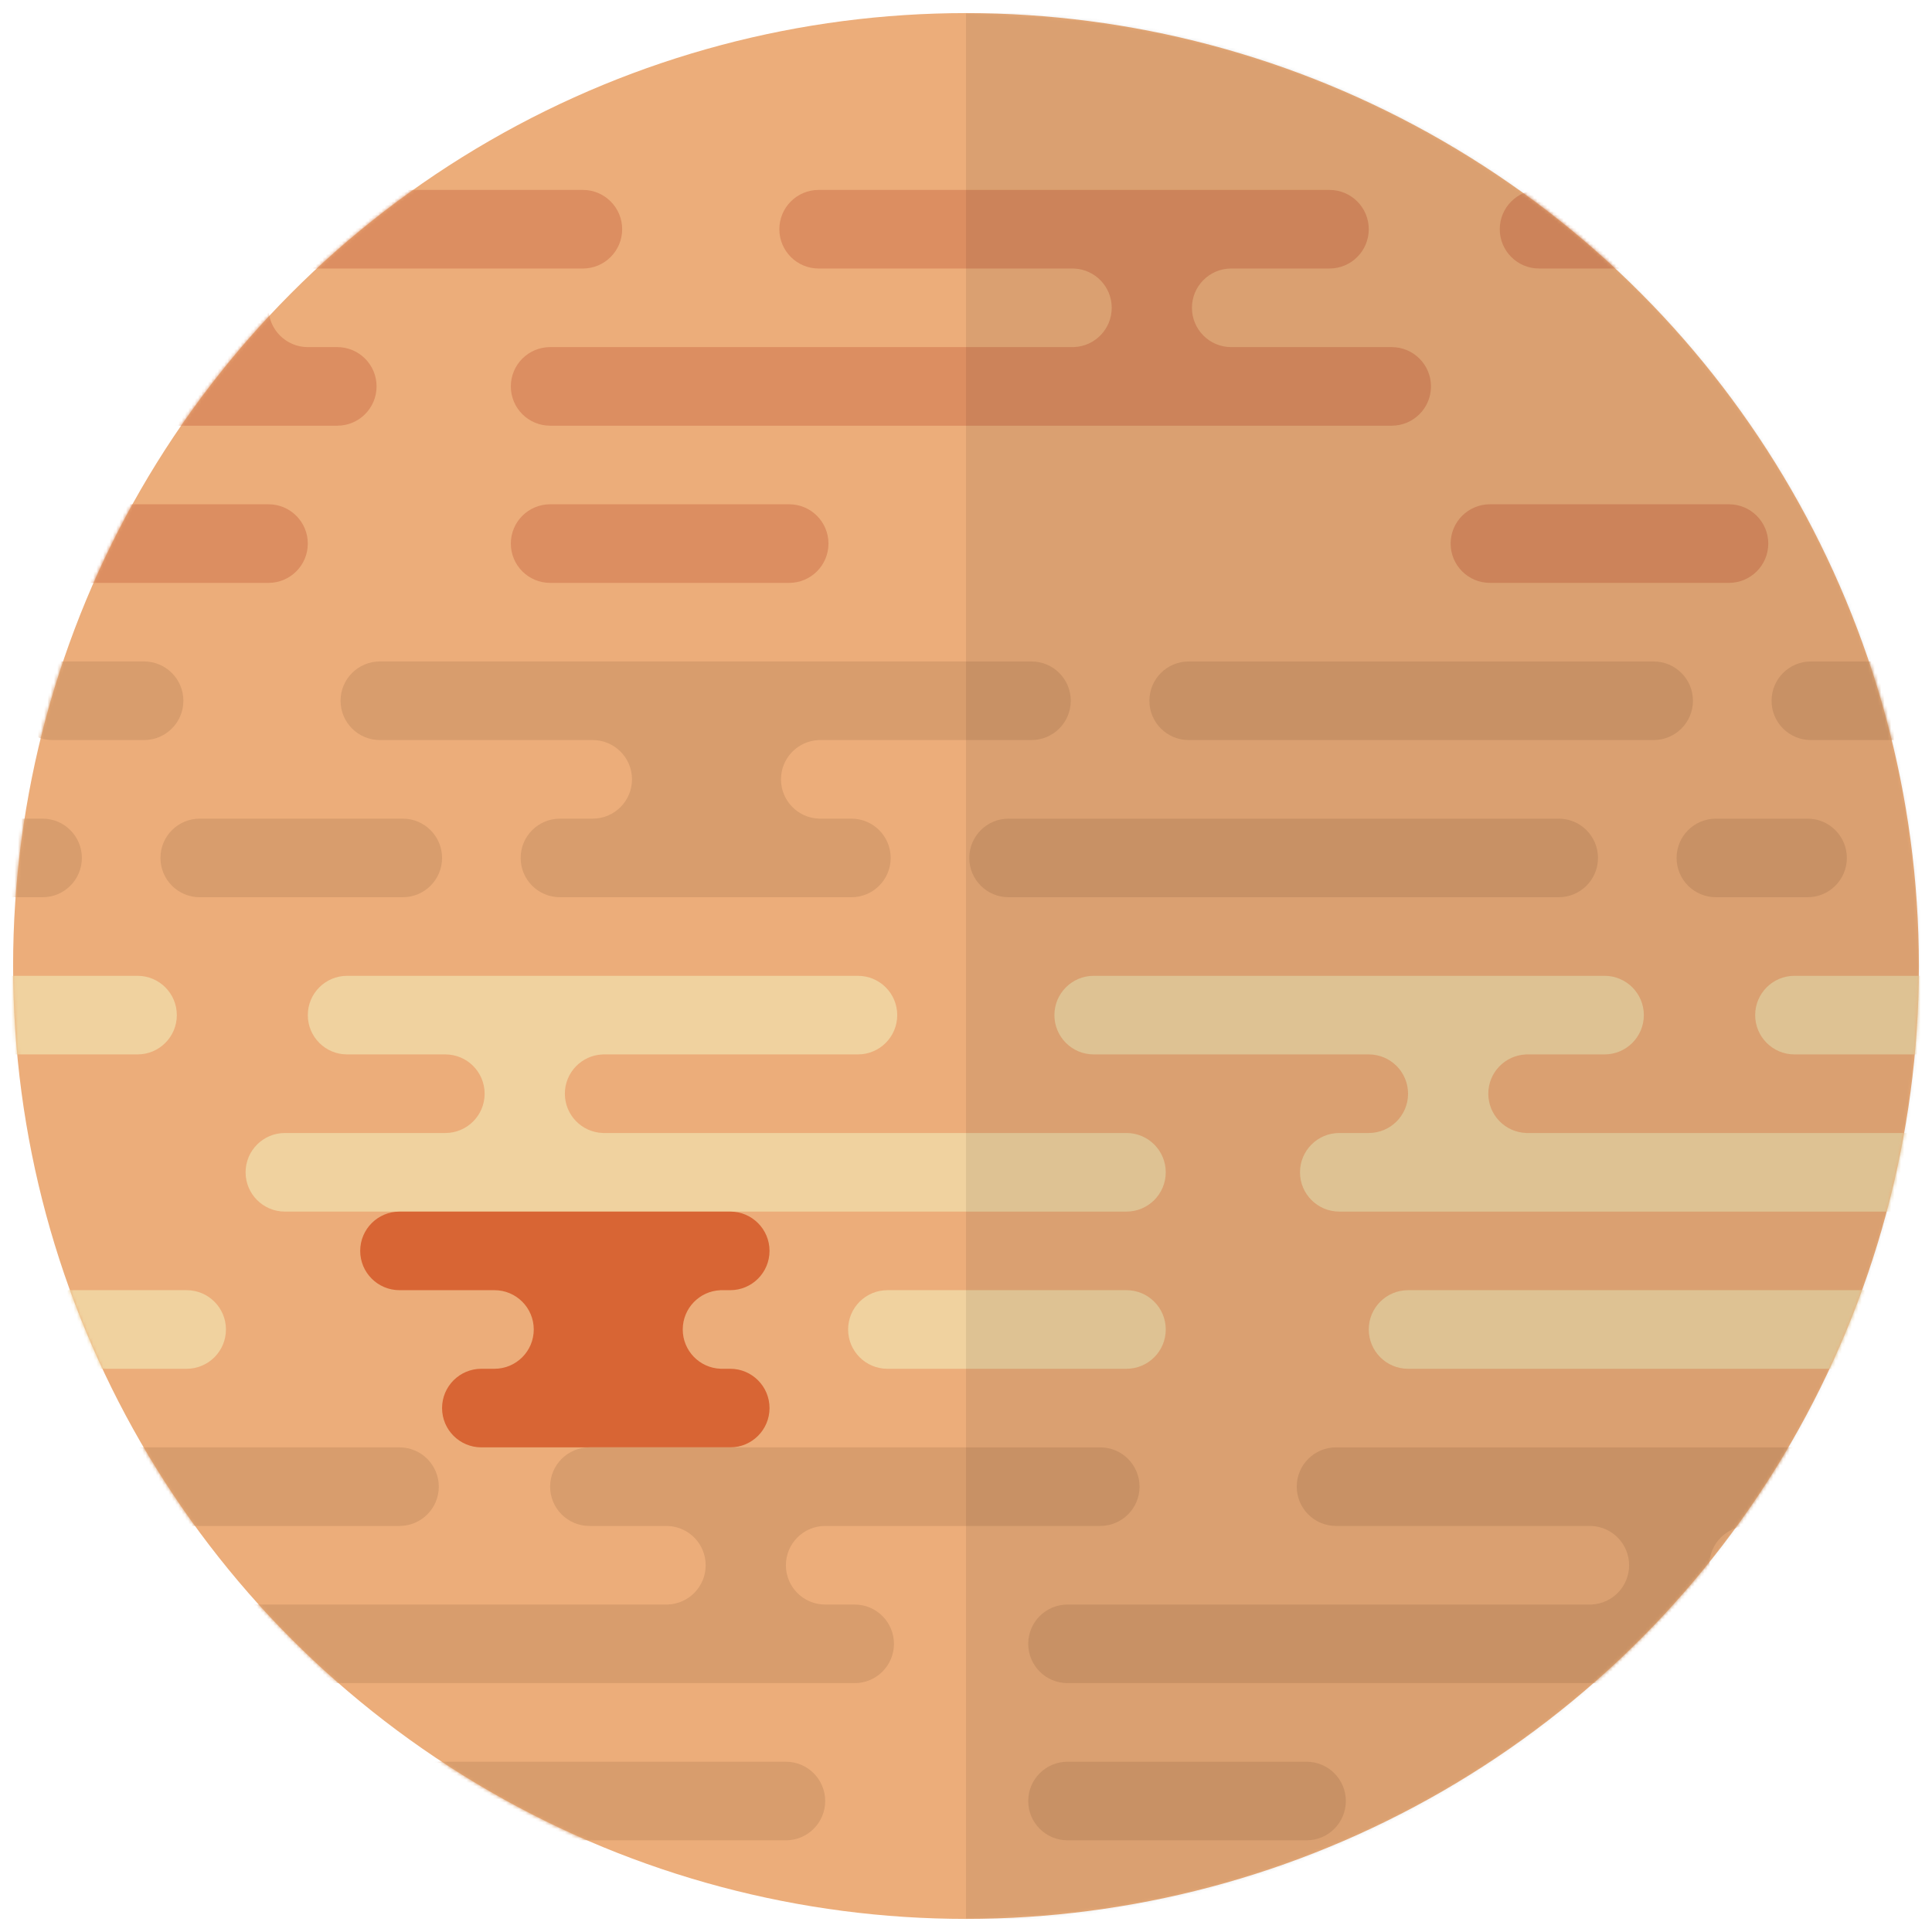 <svg width="590" height="590" viewBox="0 0 590 590" fill="none" xmlns="http://www.w3.org/2000/svg">
<g filter="url(#filter0_d_0_8556)">
<circle cx="295" cy="291" r="291" fill="#ECAD7A"/>
<mask id="mask0_0_8556" style="mask-type:luminance" maskUnits="userSpaceOnUse" x="4" y="0" width="582" height="582">
<circle cx="295" cy="291" r="291" fill="white"/>
</mask>
<g mask="url(#mask0_0_8556)">
<path fill-rule="evenodd" clip-rule="evenodd" d="M42 294C48.627 294 54 299.373 54 306C54 312.627 48.627 318 42 318H-114C-120.627 318 -126 312.627 -126 306C-126 299.373 -120.627 294 -114 294H42ZM262 294C268.627 294 274 299.373 274 306C274 312.627 268.627 318 262 318H184L184 318.01C177.605 318.272 172.5 323.54 172.5 330C172.5 336.46 177.605 341.728 184 341.99L184 342H344C350.627 342 356 347.373 356 354C356 360.627 350.627 366 344 366H87C80.373 366 75 360.627 75 354C75 347.373 80.373 342 87 342H136C142.627 342 148 336.627 148 330C148 323.373 142.627 318 136 318H106C99.373 318 94 312.627 94 306C94 299.373 99.373 294 106 294H262ZM57 390C63.627 390 69 395.373 69 402C69 408.627 63.627 414 57 414H-16C-22.627 414 -28 408.627 -28 402C-28 395.373 -22.627 390 -16 390H57ZM344 390C350.627 390 356 395.373 356 402C356 408.627 350.627 414 344 414H271C264.373 414 259 408.627 259 402C259 395.373 264.373 390 271 390H344ZM608 402C608 395.373 602.627 390 596 390H430C423.373 390 418 395.373 418 402C418 408.627 423.373 414 430 414H596C602.627 414 608 408.627 608 402ZM418 318C424.627 318 430 323.373 430 330C430 336.627 424.627 342 418 342H409C402.373 342 397 347.373 397 354C397 360.627 402.373 366 409 366H666C672.627 366 678 360.627 678 354C678 347.373 672.627 342 666 342H466L466 341.99C459.605 341.728 454.5 336.46 454.5 330C454.5 323.54 459.605 318.272 466 318.01L466 318H490C496.627 318 502 312.627 502 306C502 299.373 496.627 294 490 294H334C327.373 294 322 299.373 322 306C322 312.627 327.373 318 334 318H418ZM716 306C716 299.373 710.627 294 704 294H548C541.373 294 536 299.373 536 306C536 312.627 541.373 318 548 318H704C710.627 318 716 312.627 716 306Z" fill="#F0D29F"/>
</g>
<mask id="mask1_0_8556" style="mask-type:luminance" maskUnits="userSpaceOnUse" x="4" y="0" width="582" height="582">
<circle cx="295" cy="291" r="291" fill="white"/>
</mask>
<g mask="url(#mask1_0_8556)">
<path d="M163 402C163 395.373 157.627 390 151 390H122C115.373 390 110 384.627 110 378C110 371.373 115.373 366 122 366H223C229.627 366 235 371.373 235 378C235 384.627 229.627 390 223 390H220L219.999 390.01C213.604 390.273 208.5 395.54 208.5 402C208.5 408.46 213.604 413.727 219.999 413.99L220 414H223C229.627 414 235 419.373 235 426C235 432.627 229.627 438 223 438H147C140.373 438 135 432.627 135 426C135 419.373 140.373 414 147 414H151C157.627 414 163 408.627 163 402Z" fill="#D86534"/>
</g>
<mask id="mask2_0_8556" style="mask-type:luminance" maskUnits="userSpaceOnUse" x="4" y="0" width="582" height="582">
<circle cx="295" cy="291" r="291" fill="white"/>
</mask>
<g mask="url(#mask2_0_8556)">
<path fill-rule="evenodd" clip-rule="evenodd" d="M470 54C463.373 54 458 59.373 458 66C458 72.627 463.373 78 470 78H626C632.627 78 638 72.627 638 66C638 59.373 632.627 54 626 54H470ZM250 54C243.373 54 238 59.373 238 66C238 72.627 243.373 78 250 78H328L328 78.01C334.395 78.272 339.5 83.54 339.5 90C339.5 96.46 334.395 101.728 328 101.99L328 102H168C161.373 102 156 107.373 156 114C156 120.627 161.373 126 168 126H425C431.627 126 437 120.627 437 114C437 107.373 431.627 102 425 102H376C369.373 102 364 96.627 364 90C364 83.373 369.373 78 376 78H406C412.627 78 418 72.627 418 66C418 59.373 412.627 54 406 54H250ZM455 150C448.373 150 443 155.373 443 162C443 168.627 448.373 174 455 174H528C534.627 174 540 168.627 540 162C540 155.373 534.627 150 528 150H455ZM168 150C161.373 150 156 155.373 156 162C156 168.627 161.373 174 168 174H241C247.627 174 253 168.627 253 162C253 155.373 247.627 150 241 150H168ZM-96 162C-96 155.373 -90.627 150 -84 150H82C88.627 150 94 155.373 94 162C94 168.627 88.627 174 82 174H-84C-90.627 174 -96 168.627 -96 162ZM94 78C87.373 78 82 83.373 82 90C82 96.627 87.373 102 94 102H103C109.627 102 115 107.373 115 114C115 120.627 109.627 126 103 126H-154C-160.627 126 -166 120.627 -166 114C-166 107.373 -160.627 102 -154 102H46L46 101.99C52.395 101.728 57.5 96.46 57.5 90C57.5 83.54 52.395 78.272 46 78.01L46 78H22C15.373 78 10 72.627 10 66C10 59.373 15.373 54 22 54H178C184.627 54 190 59.373 190 66C190 72.627 184.627 78 178 78H94ZM-204 66C-204 59.373 -198.627 54 -192 54H-36C-29.373 54 -24 59.373 -24 66C-24 72.627 -29.373 78 -36 78H-192C-198.627 78 -204 72.627 -204 66Z" fill="#DC8E61"/>
</g>
<mask id="mask3_0_8556" style="mask-type:luminance" maskUnits="userSpaceOnUse" x="4" y="0" width="582" height="582">
<circle cx="295" cy="291" r="291" fill="white"/>
</mask>
<g mask="url(#mask3_0_8556)">
<path fill-rule="evenodd" clip-rule="evenodd" d="M628 438C621.373 438 616 443.373 616 450C616 456.627 621.373 462 628 462H784C790.627 462 796 456.627 796 450C796 443.373 790.627 438 784 438H628ZM408 438C401.373 438 396 443.373 396 450C396 456.627 401.373 462 408 462H486L486 462.01C492.395 462.272 497.5 467.54 497.5 474C497.5 480.46 492.395 485.728 486 485.99L486 486H326C319.373 486 314 491.373 314 498C314 504.627 319.373 510 326 510H583C589.627 510 595 504.627 595 498C595 491.373 589.627 486 583 486H534C527.373 486 522 480.627 522 474C522 467.373 527.373 462 534 462H564C570.627 462 576 456.627 576 450C576 443.373 570.627 438 564 438H408ZM613 534C606.373 534 601 539.373 601 546C601 552.627 606.373 558 613 558H686C692.627 558 698 552.627 698 546C698 539.373 692.627 534 686 534H613ZM326 534C319.373 534 314 539.373 314 546C314 552.627 319.373 558 326 558H399C405.627 558 411 552.627 411 546C411 539.373 405.627 534 399 534H326ZM62 546C62 539.373 67.373 534 74 534H240C246.627 534 252 539.373 252 546C252 552.627 246.627 558 240 558H74C67.373 558 62 552.627 62 546ZM252 462C245.373 462 240 467.373 240 474C240 480.627 245.373 486 252 486H261C267.627 486 273 491.373 273 498C273 504.627 267.627 510 261 510H4C-2.627 510 -8 504.627 -8 498C-8 491.373 -2.627 486 4 486H204L204 485.99C210.395 485.728 215.5 480.46 215.5 474C215.5 467.54 210.395 462.272 204 462.01L204 462H180C173.373 462 168 456.627 168 450C168 443.373 173.373 438 180 438H336C342.627 438 348 443.373 348 450C348 456.627 342.627 462 336 462H252ZM-46 450C-46 443.373 -40.627 438 -34 438H122C128.627 438 134 443.373 134 450C134 456.627 128.627 462 122 462H-34C-40.627 462 -46 456.627 -46 450Z" fill="#D89D6D"/>
</g>
<mask id="mask4_0_8556" style="mask-type:luminance" maskUnits="userSpaceOnUse" x="4" y="0" width="582" height="582">
<circle cx="295" cy="291" r="291" fill="white"/>
</mask>
<g mask="url(#mask4_0_8556)">
<path fill-rule="evenodd" clip-rule="evenodd" d="M181 222C187.627 222 193 227.373 193 234C193 240.627 187.627 246 181 246H171C164.373 246 159 251.373 159 258C159 264.627 164.373 270 171 270H260C266.627 270 272 264.627 272 258C272 251.373 266.627 246 260 246H250L249.999 245.99C243.604 245.727 238.5 240.46 238.5 234C238.5 227.54 243.604 222.273 249.999 222.01L250 222H315C321.627 222 327 216.627 327 210C327 203.373 321.627 198 315 198H116C109.373 198 104 203.373 104 210C104 216.627 109.373 222 116 222H181ZM135 258C135 251.373 129.627 246 123 246H61C54.373 246 49 251.373 49 258C49 264.627 54.373 270 61 270H123C129.627 270 135 264.627 135 258ZM13 246C19.627 246 25 251.373 25 258C25 264.627 19.627 270 13 270H-15C-21.627 270 -27 264.627 -27 258C-27 251.373 -21.627 246 -15 246H13ZM488 258C488 251.373 482.627 246 476 246H308C301.373 246 296 251.373 296 258C296 264.627 301.373 270 308 270H476C482.627 270 488 264.627 488 258ZM552 246C558.627 246 564 251.373 564 258C564 264.627 558.627 270 552 270H524C517.373 270 512 264.627 512 258C512 251.373 517.373 246 524 246H552ZM517 210C517 203.373 511.627 198 505 198H363C356.373 198 351 203.373 351 210C351 216.627 356.373 222 363 222H505C511.627 222 517 216.627 517 210ZM603 198C609.627 198 615 203.373 615 210C615 216.627 609.627 222 603 222H553C546.373 222 541 216.627 541 210C541 203.373 546.373 198 553 198H603ZM56 210C56 203.373 50.627 198 44 198H16C9.373 198 4 203.373 4 210C4 216.627 9.373 222 16 222H44C50.627 222 56 216.627 56 210Z" fill="#D89D6D"/>
</g>
<mask id="mask5_0_8556" style="mask-type:luminance" maskUnits="userSpaceOnUse" x="4" y="0" width="582" height="582">
<circle cx="295" cy="291" r="291" fill="white"/>
</mask>
<g mask="url(#mask5_0_8556)">
<rect opacity="0.078" x="295" width="292" height="582" fill="black"/>
</g>
</g>
<defs>
<filter id="filter0_d_0_8556" x="0" y="0" width="590" height="590" filterUnits="userSpaceOnUse" color-interpolation-filters="sRGB">
<feFlood flood-opacity="0" result="BackgroundImageFix"/>
<feColorMatrix in="SourceAlpha" type="matrix" values="0 0 0 0 0 0 0 0 0 0 0 0 0 0 0 0 0 0 127 0" result="hardAlpha"/>
<feOffset dy="4"/>
<feGaussianBlur stdDeviation="2"/>
<feComposite in2="hardAlpha" operator="out"/>
<feColorMatrix type="matrix" values="0 0 0 0 0 0 0 0 0 0 0 0 0 0 0 0 0 0 0.25 0"/>
<feBlend mode="normal" in2="BackgroundImageFix" result="effect1_dropShadow_0_8556"/>
<feBlend mode="normal" in="SourceGraphic" in2="effect1_dropShadow_0_8556" result="shape"/>
</filter>
</defs>
</svg>
